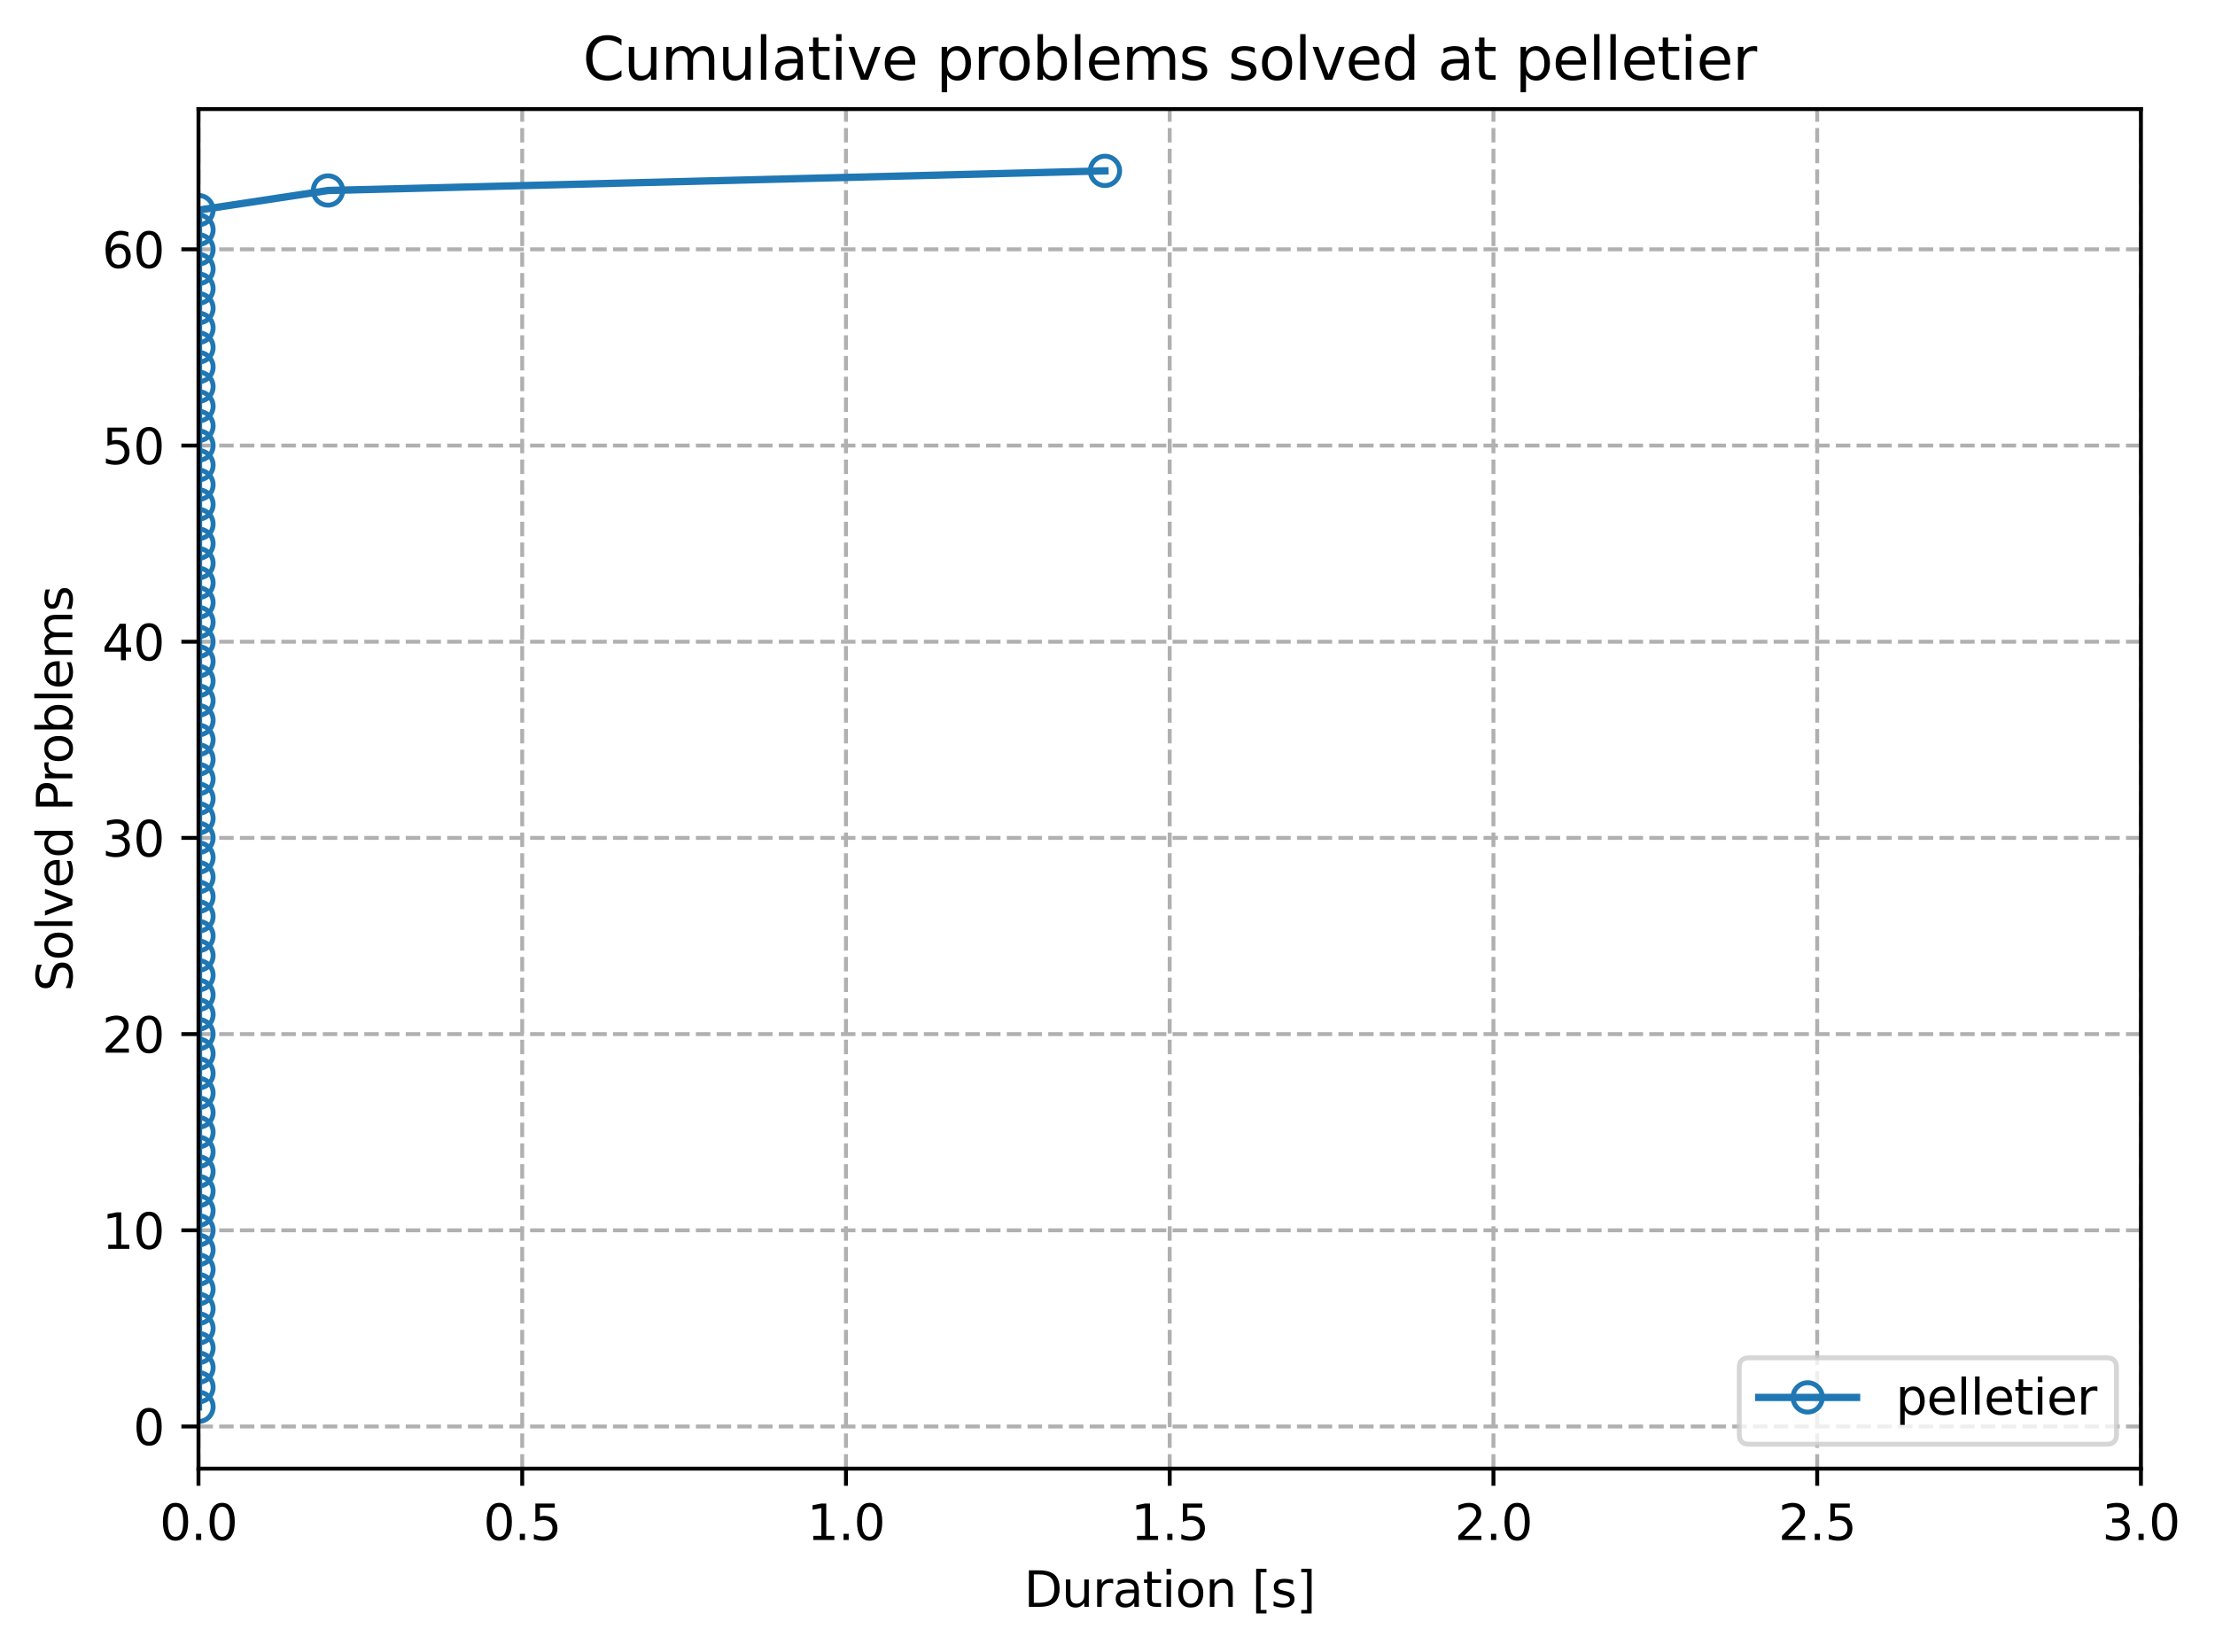<?xml version="1.0" encoding="utf-8" standalone="no"?>
<!DOCTYPE svg PUBLIC "-//W3C//DTD SVG 1.1//EN"
  "http://www.w3.org/Graphics/SVG/1.1/DTD/svg11.dtd">
<svg xmlns:xlink="http://www.w3.org/1999/xlink" width="453.13pt" height="338.074pt" viewBox="0 0 453.13 338.074" xmlns="http://www.w3.org/2000/svg" version="1.1">
 <defs>
  <style type="text/css">*{stroke-linejoin: round; stroke-linecap: butt}</style>
 </defs>
 <g id="figure_1">
  <g id="patch_1">
   <path d="M 0 338.074 
L 453.13 338.074 
L 453.13 0 
L 0 0 
z
" style="fill: #ffffff"/>
  </g>
  <g id="axes_1">
   <g id="patch_2">
    <path d="M 40.603 300.518 
L 437.978 300.518 
L 437.978 22.318 
L 40.603 22.318 
z
" style="fill: #ffffff"/>
   </g>
   <g id="matplotlib.axis_1">
    <g id="xtick_1">
     <g id="line2d_1">
      <path d="M 40.603 300.518 
L 40.603 22.318 
" clip-path="url(#p8766b2440f)" style="fill: none; stroke-dasharray: 2.96,1.28; stroke-dashoffset: 0; stroke: #b0b0b0; stroke-width: 0.8"/>
     </g>
     <g id="line2d_2">
      <defs>
       <path id="m5c3191f562" d="M 0 0 
L 0 3.5 
" style="stroke: #000000; stroke-width: 0.8"/>
      </defs>
      <g>
       <use xlink:href="#m5c3191f562" x="40.603" y="300.518" style="stroke: #000000; stroke-width: 0.8"/>
      </g>
     </g>
     <g id="text_1">
      <!-- 0.0 -->
      <g transform="translate(32.652 315.117) scale(0.1 -0.1)">
       <defs>
        <path id="DejaVuSans-30" d="M 2034 4250 
Q 1547 4250 1301 3770 
Q 1056 3291 1056 2328 
Q 1056 1369 1301 889 
Q 1547 409 2034 409 
Q 2525 409 2770 889 
Q 3016 1369 3016 2328 
Q 3016 3291 2770 3770 
Q 2525 4250 2034 4250 
z
M 2034 4750 
Q 2819 4750 3233 4129 
Q 3647 3509 3647 2328 
Q 3647 1150 3233 529 
Q 2819 -91 2034 -91 
Q 1250 -91 836 529 
Q 422 1150 422 2328 
Q 422 3509 836 4129 
Q 1250 4750 2034 4750 
z
" transform="scale(0.016)"/>
        <path id="DejaVuSans-2e" d="M 684 794 
L 1344 794 
L 1344 0 
L 684 0 
L 684 794 
z
" transform="scale(0.016)"/>
       </defs>
       <use xlink:href="#DejaVuSans-30"/>
       <use xlink:href="#DejaVuSans-2e" transform="translate(63.623 0)"/>
       <use xlink:href="#DejaVuSans-30" transform="translate(95.41 0)"/>
      </g>
     </g>
    </g>
    <g id="xtick_2">
     <g id="line2d_3">
      <path d="M 106.832 300.518 
L 106.832 22.318 
" clip-path="url(#p8766b2440f)" style="fill: none; stroke-dasharray: 2.96,1.28; stroke-dashoffset: 0; stroke: #b0b0b0; stroke-width: 0.8"/>
     </g>
     <g id="line2d_4">
      <g>
       <use xlink:href="#m5c3191f562" x="106.832" y="300.518" style="stroke: #000000; stroke-width: 0.8"/>
      </g>
     </g>
     <g id="text_2">
      <!-- 0.5 -->
      <g transform="translate(98.881 315.117) scale(0.1 -0.1)">
       <defs>
        <path id="DejaVuSans-35" d="M 691 4666 
L 3169 4666 
L 3169 4134 
L 1269 4134 
L 1269 2991 
Q 1406 3038 1543 3061 
Q 1681 3084 1819 3084 
Q 2600 3084 3056 2656 
Q 3513 2228 3513 1497 
Q 3513 744 3044 326 
Q 2575 -91 1722 -91 
Q 1428 -91 1123 -41 
Q 819 9 494 109 
L 494 744 
Q 775 591 1075 516 
Q 1375 441 1709 441 
Q 2250 441 2565 725 
Q 2881 1009 2881 1497 
Q 2881 1984 2565 2268 
Q 2250 2553 1709 2553 
Q 1456 2553 1204 2497 
Q 953 2441 691 2322 
L 691 4666 
z
" transform="scale(0.016)"/>
       </defs>
       <use xlink:href="#DejaVuSans-30"/>
       <use xlink:href="#DejaVuSans-2e" transform="translate(63.623 0)"/>
       <use xlink:href="#DejaVuSans-35" transform="translate(95.41 0)"/>
      </g>
     </g>
    </g>
    <g id="xtick_3">
     <g id="line2d_5">
      <path d="M 173.061 300.518 
L 173.061 22.318 
" clip-path="url(#p8766b2440f)" style="fill: none; stroke-dasharray: 2.96,1.28; stroke-dashoffset: 0; stroke: #b0b0b0; stroke-width: 0.8"/>
     </g>
     <g id="line2d_6">
      <g>
       <use xlink:href="#m5c3191f562" x="173.061" y="300.518" style="stroke: #000000; stroke-width: 0.8"/>
      </g>
     </g>
     <g id="text_3">
      <!-- 1.0 -->
      <g transform="translate(165.11 315.117) scale(0.1 -0.1)">
       <defs>
        <path id="DejaVuSans-31" d="M 794 531 
L 1825 531 
L 1825 4091 
L 703 3866 
L 703 4441 
L 1819 4666 
L 2450 4666 
L 2450 531 
L 3481 531 
L 3481 0 
L 794 0 
L 794 531 
z
" transform="scale(0.016)"/>
       </defs>
       <use xlink:href="#DejaVuSans-31"/>
       <use xlink:href="#DejaVuSans-2e" transform="translate(63.623 0)"/>
       <use xlink:href="#DejaVuSans-30" transform="translate(95.41 0)"/>
      </g>
     </g>
    </g>
    <g id="xtick_4">
     <g id="line2d_7">
      <path d="M 239.291 300.518 
L 239.291 22.318 
" clip-path="url(#p8766b2440f)" style="fill: none; stroke-dasharray: 2.96,1.28; stroke-dashoffset: 0; stroke: #b0b0b0; stroke-width: 0.8"/>
     </g>
     <g id="line2d_8">
      <g>
       <use xlink:href="#m5c3191f562" x="239.291" y="300.518" style="stroke: #000000; stroke-width: 0.8"/>
      </g>
     </g>
     <g id="text_4">
      <!-- 1.5 -->
      <g transform="translate(231.339 315.117) scale(0.1 -0.1)">
       <use xlink:href="#DejaVuSans-31"/>
       <use xlink:href="#DejaVuSans-2e" transform="translate(63.623 0)"/>
       <use xlink:href="#DejaVuSans-35" transform="translate(95.41 0)"/>
      </g>
     </g>
    </g>
    <g id="xtick_5">
     <g id="line2d_9">
      <path d="M 305.52 300.518 
L 305.52 22.318 
" clip-path="url(#p8766b2440f)" style="fill: none; stroke-dasharray: 2.96,1.28; stroke-dashoffset: 0; stroke: #b0b0b0; stroke-width: 0.8"/>
     </g>
     <g id="line2d_10">
      <g>
       <use xlink:href="#m5c3191f562" x="305.52" y="300.518" style="stroke: #000000; stroke-width: 0.8"/>
      </g>
     </g>
     <g id="text_5">
      <!-- 2.0 -->
      <g transform="translate(297.568 315.117) scale(0.1 -0.1)">
       <defs>
        <path id="DejaVuSans-32" d="M 1228 531 
L 3431 531 
L 3431 0 
L 469 0 
L 469 531 
Q 828 903 1448 1529 
Q 2069 2156 2228 2338 
Q 2531 2678 2651 2914 
Q 2772 3150 2772 3378 
Q 2772 3750 2511 3984 
Q 2250 4219 1831 4219 
Q 1534 4219 1204 4116 
Q 875 4013 500 3803 
L 500 4441 
Q 881 4594 1212 4672 
Q 1544 4750 1819 4750 
Q 2544 4750 2975 4387 
Q 3406 4025 3406 3419 
Q 3406 3131 3298 2873 
Q 3191 2616 2906 2266 
Q 2828 2175 2409 1742 
Q 1991 1309 1228 531 
z
" transform="scale(0.016)"/>
       </defs>
       <use xlink:href="#DejaVuSans-32"/>
       <use xlink:href="#DejaVuSans-2e" transform="translate(63.623 0)"/>
       <use xlink:href="#DejaVuSans-30" transform="translate(95.41 0)"/>
      </g>
     </g>
    </g>
    <g id="xtick_6">
     <g id="line2d_11">
      <path d="M 371.749 300.518 
L 371.749 22.318 
" clip-path="url(#p8766b2440f)" style="fill: none; stroke-dasharray: 2.96,1.28; stroke-dashoffset: 0; stroke: #b0b0b0; stroke-width: 0.8"/>
     </g>
     <g id="line2d_12">
      <g>
       <use xlink:href="#m5c3191f562" x="371.749" y="300.518" style="stroke: #000000; stroke-width: 0.8"/>
      </g>
     </g>
     <g id="text_6">
      <!-- 2.5 -->
      <g transform="translate(363.797 315.117) scale(0.1 -0.1)">
       <use xlink:href="#DejaVuSans-32"/>
       <use xlink:href="#DejaVuSans-2e" transform="translate(63.623 0)"/>
       <use xlink:href="#DejaVuSans-35" transform="translate(95.41 0)"/>
      </g>
     </g>
    </g>
    <g id="xtick_7">
     <g id="line2d_13">
      <path d="M 437.978 300.518 
L 437.978 22.318 
" clip-path="url(#p8766b2440f)" style="fill: none; stroke-dasharray: 2.96,1.28; stroke-dashoffset: 0; stroke: #b0b0b0; stroke-width: 0.8"/>
     </g>
     <g id="line2d_14">
      <g>
       <use xlink:href="#m5c3191f562" x="437.978" y="300.518" style="stroke: #000000; stroke-width: 0.8"/>
      </g>
     </g>
     <g id="text_7">
      <!-- 3.0 -->
      <g transform="translate(430.027 315.117) scale(0.1 -0.1)">
       <defs>
        <path id="DejaVuSans-33" d="M 2597 2516 
Q 3050 2419 3304 2112 
Q 3559 1806 3559 1356 
Q 3559 666 3084 287 
Q 2609 -91 1734 -91 
Q 1441 -91 1130 -33 
Q 819 25 488 141 
L 488 750 
Q 750 597 1062 519 
Q 1375 441 1716 441 
Q 2309 441 2620 675 
Q 2931 909 2931 1356 
Q 2931 1769 2642 2001 
Q 2353 2234 1838 2234 
L 1294 2234 
L 1294 2753 
L 1863 2753 
Q 2328 2753 2575 2939 
Q 2822 3125 2822 3475 
Q 2822 3834 2567 4026 
Q 2313 4219 1838 4219 
Q 1578 4219 1281 4162 
Q 984 4106 628 3988 
L 628 4550 
Q 988 4650 1302 4700 
Q 1616 4750 1894 4750 
Q 2613 4750 3031 4423 
Q 3450 4097 3450 3541 
Q 3450 3153 3228 2886 
Q 3006 2619 2597 2516 
z
" transform="scale(0.016)"/>
       </defs>
       <use xlink:href="#DejaVuSans-33"/>
       <use xlink:href="#DejaVuSans-2e" transform="translate(63.623 0)"/>
       <use xlink:href="#DejaVuSans-30" transform="translate(95.41 0)"/>
      </g>
     </g>
    </g>
    <g id="text_8">
     <!-- Duration [s] -->
     <g transform="translate(209.48 328.795) scale(0.1 -0.1)">
      <defs>
       <path id="DejaVuSans-44" d="M 1259 4147 
L 1259 519 
L 2022 519 
Q 2988 519 3436 956 
Q 3884 1394 3884 2338 
Q 3884 3275 3436 3711 
Q 2988 4147 2022 4147 
L 1259 4147 
z
M 628 4666 
L 1925 4666 
Q 3281 4666 3915 4102 
Q 4550 3538 4550 2338 
Q 4550 1131 3912 565 
Q 3275 0 1925 0 
L 628 0 
L 628 4666 
z
" transform="scale(0.016)"/>
       <path id="DejaVuSans-75" d="M 544 1381 
L 544 3500 
L 1119 3500 
L 1119 1403 
Q 1119 906 1312 657 
Q 1506 409 1894 409 
Q 2359 409 2629 706 
Q 2900 1003 2900 1516 
L 2900 3500 
L 3475 3500 
L 3475 0 
L 2900 0 
L 2900 538 
Q 2691 219 2414 64 
Q 2138 -91 1772 -91 
Q 1169 -91 856 284 
Q 544 659 544 1381 
z
M 1991 3584 
L 1991 3584 
z
" transform="scale(0.016)"/>
       <path id="DejaVuSans-72" d="M 2631 2963 
Q 2534 3019 2420 3045 
Q 2306 3072 2169 3072 
Q 1681 3072 1420 2755 
Q 1159 2438 1159 1844 
L 1159 0 
L 581 0 
L 581 3500 
L 1159 3500 
L 1159 2956 
Q 1341 3275 1631 3429 
Q 1922 3584 2338 3584 
Q 2397 3584 2469 3576 
Q 2541 3569 2628 3553 
L 2631 2963 
z
" transform="scale(0.016)"/>
       <path id="DejaVuSans-61" d="M 2194 1759 
Q 1497 1759 1228 1600 
Q 959 1441 959 1056 
Q 959 750 1161 570 
Q 1363 391 1709 391 
Q 2188 391 2477 730 
Q 2766 1069 2766 1631 
L 2766 1759 
L 2194 1759 
z
M 3341 1997 
L 3341 0 
L 2766 0 
L 2766 531 
Q 2569 213 2275 61 
Q 1981 -91 1556 -91 
Q 1019 -91 701 211 
Q 384 513 384 1019 
Q 384 1609 779 1909 
Q 1175 2209 1959 2209 
L 2766 2209 
L 2766 2266 
Q 2766 2663 2505 2880 
Q 2244 3097 1772 3097 
Q 1472 3097 1187 3025 
Q 903 2953 641 2809 
L 641 3341 
Q 956 3463 1253 3523 
Q 1550 3584 1831 3584 
Q 2591 3584 2966 3190 
Q 3341 2797 3341 1997 
z
" transform="scale(0.016)"/>
       <path id="DejaVuSans-74" d="M 1172 4494 
L 1172 3500 
L 2356 3500 
L 2356 3053 
L 1172 3053 
L 1172 1153 
Q 1172 725 1289 603 
Q 1406 481 1766 481 
L 2356 481 
L 2356 0 
L 1766 0 
Q 1100 0 847 248 
Q 594 497 594 1153 
L 594 3053 
L 172 3053 
L 172 3500 
L 594 3500 
L 594 4494 
L 1172 4494 
z
" transform="scale(0.016)"/>
       <path id="DejaVuSans-69" d="M 603 3500 
L 1178 3500 
L 1178 0 
L 603 0 
L 603 3500 
z
M 603 4863 
L 1178 4863 
L 1178 4134 
L 603 4134 
L 603 4863 
z
" transform="scale(0.016)"/>
       <path id="DejaVuSans-6f" d="M 1959 3097 
Q 1497 3097 1228 2736 
Q 959 2375 959 1747 
Q 959 1119 1226 758 
Q 1494 397 1959 397 
Q 2419 397 2687 759 
Q 2956 1122 2956 1747 
Q 2956 2369 2687 2733 
Q 2419 3097 1959 3097 
z
M 1959 3584 
Q 2709 3584 3137 3096 
Q 3566 2609 3566 1747 
Q 3566 888 3137 398 
Q 2709 -91 1959 -91 
Q 1206 -91 779 398 
Q 353 888 353 1747 
Q 353 2609 779 3096 
Q 1206 3584 1959 3584 
z
" transform="scale(0.016)"/>
       <path id="DejaVuSans-6e" d="M 3513 2113 
L 3513 0 
L 2938 0 
L 2938 2094 
Q 2938 2591 2744 2837 
Q 2550 3084 2163 3084 
Q 1697 3084 1428 2787 
Q 1159 2491 1159 1978 
L 1159 0 
L 581 0 
L 581 3500 
L 1159 3500 
L 1159 2956 
Q 1366 3272 1645 3428 
Q 1925 3584 2291 3584 
Q 2894 3584 3203 3211 
Q 3513 2838 3513 2113 
z
" transform="scale(0.016)"/>
       <path id="DejaVuSans-20" transform="scale(0.016)"/>
       <path id="DejaVuSans-5b" d="M 550 4863 
L 1875 4863 
L 1875 4416 
L 1125 4416 
L 1125 -397 
L 1875 -397 
L 1875 -844 
L 550 -844 
L 550 4863 
z
" transform="scale(0.016)"/>
       <path id="DejaVuSans-73" d="M 2834 3397 
L 2834 2853 
Q 2591 2978 2328 3040 
Q 2066 3103 1784 3103 
Q 1356 3103 1142 2972 
Q 928 2841 928 2578 
Q 928 2378 1081 2264 
Q 1234 2150 1697 2047 
L 1894 2003 
Q 2506 1872 2764 1633 
Q 3022 1394 3022 966 
Q 3022 478 2636 193 
Q 2250 -91 1575 -91 
Q 1294 -91 989 -36 
Q 684 19 347 128 
L 347 722 
Q 666 556 975 473 
Q 1284 391 1588 391 
Q 1994 391 2212 530 
Q 2431 669 2431 922 
Q 2431 1156 2273 1281 
Q 2116 1406 1581 1522 
L 1381 1569 
Q 847 1681 609 1914 
Q 372 2147 372 2553 
Q 372 3047 722 3315 
Q 1072 3584 1716 3584 
Q 2034 3584 2315 3537 
Q 2597 3491 2834 3397 
z
" transform="scale(0.016)"/>
       <path id="DejaVuSans-5d" d="M 1947 4863 
L 1947 -844 
L 622 -844 
L 622 -397 
L 1369 -397 
L 1369 4416 
L 622 4416 
L 622 4863 
L 1947 4863 
z
" transform="scale(0.016)"/>
      </defs>
      <use xlink:href="#DejaVuSans-44"/>
      <use xlink:href="#DejaVuSans-75" transform="translate(77.002 0)"/>
      <use xlink:href="#DejaVuSans-72" transform="translate(140.381 0)"/>
      <use xlink:href="#DejaVuSans-61" transform="translate(181.494 0)"/>
      <use xlink:href="#DejaVuSans-74" transform="translate(242.773 0)"/>
      <use xlink:href="#DejaVuSans-69" transform="translate(281.982 0)"/>
      <use xlink:href="#DejaVuSans-6f" transform="translate(309.766 0)"/>
      <use xlink:href="#DejaVuSans-6e" transform="translate(370.947 0)"/>
      <use xlink:href="#DejaVuSans-20" transform="translate(434.326 0)"/>
      <use xlink:href="#DejaVuSans-5b" transform="translate(466.113 0)"/>
      <use xlink:href="#DejaVuSans-73" transform="translate(505.127 0)"/>
      <use xlink:href="#DejaVuSans-5d" transform="translate(557.227 0)"/>
     </g>
    </g>
   </g>
   <g id="matplotlib.axis_2">
    <g id="ytick_1">
     <g id="line2d_15">
      <path d="M 40.603 291.887 
L 437.978 291.887 
" clip-path="url(#p8766b2440f)" style="fill: none; stroke-dasharray: 2.96,1.28; stroke-dashoffset: 0; stroke: #b0b0b0; stroke-width: 0.8"/>
     </g>
     <g id="line2d_16">
      <defs>
       <path id="m91bb397a88" d="M 0 0 
L -3.5 0 
" style="stroke: #000000; stroke-width: 0.8"/>
      </defs>
      <g>
       <use xlink:href="#m91bb397a88" x="40.603" y="291.887" style="stroke: #000000; stroke-width: 0.8"/>
      </g>
     </g>
     <g id="text_9">
      <!-- 0 -->
      <g transform="translate(27.241 295.686) scale(0.1 -0.1)">
       <use xlink:href="#DejaVuSans-30"/>
      </g>
     </g>
    </g>
    <g id="ytick_2">
     <g id="line2d_17">
      <path d="M 40.603 251.743 
L 437.978 251.743 
" clip-path="url(#p8766b2440f)" style="fill: none; stroke-dasharray: 2.96,1.28; stroke-dashoffset: 0; stroke: #b0b0b0; stroke-width: 0.8"/>
     </g>
     <g id="line2d_18">
      <g>
       <use xlink:href="#m91bb397a88" x="40.603" y="251.743" style="stroke: #000000; stroke-width: 0.8"/>
      </g>
     </g>
     <g id="text_10">
      <!-- 10 -->
      <g transform="translate(20.878 255.542) scale(0.1 -0.1)">
       <use xlink:href="#DejaVuSans-31"/>
       <use xlink:href="#DejaVuSans-30" transform="translate(63.623 0)"/>
      </g>
     </g>
    </g>
    <g id="ytick_3">
     <g id="line2d_19">
      <path d="M 40.603 211.599 
L 437.978 211.599 
" clip-path="url(#p8766b2440f)" style="fill: none; stroke-dasharray: 2.96,1.28; stroke-dashoffset: 0; stroke: #b0b0b0; stroke-width: 0.8"/>
     </g>
     <g id="line2d_20">
      <g>
       <use xlink:href="#m91bb397a88" x="40.603" y="211.599" style="stroke: #000000; stroke-width: 0.8"/>
      </g>
     </g>
     <g id="text_11">
      <!-- 20 -->
      <g transform="translate(20.878 215.398) scale(0.1 -0.1)">
       <use xlink:href="#DejaVuSans-32"/>
       <use xlink:href="#DejaVuSans-30" transform="translate(63.623 0)"/>
      </g>
     </g>
    </g>
    <g id="ytick_4">
     <g id="line2d_21">
      <path d="M 40.603 171.454 
L 437.978 171.454 
" clip-path="url(#p8766b2440f)" style="fill: none; stroke-dasharray: 2.96,1.28; stroke-dashoffset: 0; stroke: #b0b0b0; stroke-width: 0.8"/>
     </g>
     <g id="line2d_22">
      <g>
       <use xlink:href="#m91bb397a88" x="40.603" y="171.454" style="stroke: #000000; stroke-width: 0.8"/>
      </g>
     </g>
     <g id="text_12">
      <!-- 30 -->
      <g transform="translate(20.878 175.253) scale(0.1 -0.1)">
       <use xlink:href="#DejaVuSans-33"/>
       <use xlink:href="#DejaVuSans-30" transform="translate(63.623 0)"/>
      </g>
     </g>
    </g>
    <g id="ytick_5">
     <g id="line2d_23">
      <path d="M 40.603 131.31 
L 437.978 131.31 
" clip-path="url(#p8766b2440f)" style="fill: none; stroke-dasharray: 2.96,1.28; stroke-dashoffset: 0; stroke: #b0b0b0; stroke-width: 0.8"/>
     </g>
     <g id="line2d_24">
      <g>
       <use xlink:href="#m91bb397a88" x="40.603" y="131.31" style="stroke: #000000; stroke-width: 0.8"/>
      </g>
     </g>
     <g id="text_13">
      <!-- 40 -->
      <g transform="translate(20.878 135.109) scale(0.1 -0.1)">
       <defs>
        <path id="DejaVuSans-34" d="M 2419 4116 
L 825 1625 
L 2419 1625 
L 2419 4116 
z
M 2253 4666 
L 3047 4666 
L 3047 1625 
L 3713 1625 
L 3713 1100 
L 3047 1100 
L 3047 0 
L 2419 0 
L 2419 1100 
L 313 1100 
L 313 1709 
L 2253 4666 
z
" transform="scale(0.016)"/>
       </defs>
       <use xlink:href="#DejaVuSans-34"/>
       <use xlink:href="#DejaVuSans-30" transform="translate(63.623 0)"/>
      </g>
     </g>
    </g>
    <g id="ytick_6">
     <g id="line2d_25">
      <path d="M 40.603 91.166 
L 437.978 91.166 
" clip-path="url(#p8766b2440f)" style="fill: none; stroke-dasharray: 2.96,1.28; stroke-dashoffset: 0; stroke: #b0b0b0; stroke-width: 0.8"/>
     </g>
     <g id="line2d_26">
      <g>
       <use xlink:href="#m91bb397a88" x="40.603" y="91.166" style="stroke: #000000; stroke-width: 0.8"/>
      </g>
     </g>
     <g id="text_14">
      <!-- 50 -->
      <g transform="translate(20.878 94.965) scale(0.1 -0.1)">
       <use xlink:href="#DejaVuSans-35"/>
       <use xlink:href="#DejaVuSans-30" transform="translate(63.623 0)"/>
      </g>
     </g>
    </g>
    <g id="ytick_7">
     <g id="line2d_27">
      <path d="M 40.603 51.021 
L 437.978 51.021 
" clip-path="url(#p8766b2440f)" style="fill: none; stroke-dasharray: 2.96,1.28; stroke-dashoffset: 0; stroke: #b0b0b0; stroke-width: 0.8"/>
     </g>
     <g id="line2d_28">
      <g>
       <use xlink:href="#m91bb397a88" x="40.603" y="51.021" style="stroke: #000000; stroke-width: 0.8"/>
      </g>
     </g>
     <g id="text_15">
      <!-- 60 -->
      <g transform="translate(20.878 54.821) scale(0.1 -0.1)">
       <defs>
        <path id="DejaVuSans-36" d="M 2113 2584 
Q 1688 2584 1439 2293 
Q 1191 2003 1191 1497 
Q 1191 994 1439 701 
Q 1688 409 2113 409 
Q 2538 409 2786 701 
Q 3034 994 3034 1497 
Q 3034 2003 2786 2293 
Q 2538 2584 2113 2584 
z
M 3366 4563 
L 3366 3988 
Q 3128 4100 2886 4159 
Q 2644 4219 2406 4219 
Q 1781 4219 1451 3797 
Q 1122 3375 1075 2522 
Q 1259 2794 1537 2939 
Q 1816 3084 2150 3084 
Q 2853 3084 3261 2657 
Q 3669 2231 3669 1497 
Q 3669 778 3244 343 
Q 2819 -91 2113 -91 
Q 1303 -91 875 529 
Q 447 1150 447 2328 
Q 447 3434 972 4092 
Q 1497 4750 2381 4750 
Q 2619 4750 2861 4703 
Q 3103 4656 3366 4563 
z
" transform="scale(0.016)"/>
       </defs>
       <use xlink:href="#DejaVuSans-36"/>
       <use xlink:href="#DejaVuSans-30" transform="translate(63.623 0)"/>
      </g>
     </g>
    </g>
    <g id="text_16">
     <!-- Solved Problems -->
     <g transform="translate(14.798 202.885) rotate(-90) scale(0.1 -0.1)">
      <defs>
       <path id="DejaVuSans-53" d="M 3425 4513 
L 3425 3897 
Q 3066 4069 2747 4153 
Q 2428 4238 2131 4238 
Q 1616 4238 1336 4038 
Q 1056 3838 1056 3469 
Q 1056 3159 1242 3001 
Q 1428 2844 1947 2747 
L 2328 2669 
Q 3034 2534 3370 2195 
Q 3706 1856 3706 1288 
Q 3706 609 3251 259 
Q 2797 -91 1919 -91 
Q 1588 -91 1214 -16 
Q 841 59 441 206 
L 441 856 
Q 825 641 1194 531 
Q 1563 422 1919 422 
Q 2459 422 2753 634 
Q 3047 847 3047 1241 
Q 3047 1584 2836 1778 
Q 2625 1972 2144 2069 
L 1759 2144 
Q 1053 2284 737 2584 
Q 422 2884 422 3419 
Q 422 4038 858 4394 
Q 1294 4750 2059 4750 
Q 2388 4750 2728 4690 
Q 3069 4631 3425 4513 
z
" transform="scale(0.016)"/>
       <path id="DejaVuSans-6c" d="M 603 4863 
L 1178 4863 
L 1178 0 
L 603 0 
L 603 4863 
z
" transform="scale(0.016)"/>
       <path id="DejaVuSans-76" d="M 191 3500 
L 800 3500 
L 1894 563 
L 2988 3500 
L 3597 3500 
L 2284 0 
L 1503 0 
L 191 3500 
z
" transform="scale(0.016)"/>
       <path id="DejaVuSans-65" d="M 3597 1894 
L 3597 1613 
L 953 1613 
Q 991 1019 1311 708 
Q 1631 397 2203 397 
Q 2534 397 2845 478 
Q 3156 559 3463 722 
L 3463 178 
Q 3153 47 2828 -22 
Q 2503 -91 2169 -91 
Q 1331 -91 842 396 
Q 353 884 353 1716 
Q 353 2575 817 3079 
Q 1281 3584 2069 3584 
Q 2775 3584 3186 3129 
Q 3597 2675 3597 1894 
z
M 3022 2063 
Q 3016 2534 2758 2815 
Q 2500 3097 2075 3097 
Q 1594 3097 1305 2825 
Q 1016 2553 972 2059 
L 3022 2063 
z
" transform="scale(0.016)"/>
       <path id="DejaVuSans-64" d="M 2906 2969 
L 2906 4863 
L 3481 4863 
L 3481 0 
L 2906 0 
L 2906 525 
Q 2725 213 2448 61 
Q 2172 -91 1784 -91 
Q 1150 -91 751 415 
Q 353 922 353 1747 
Q 353 2572 751 3078 
Q 1150 3584 1784 3584 
Q 2172 3584 2448 3432 
Q 2725 3281 2906 2969 
z
M 947 1747 
Q 947 1113 1208 752 
Q 1469 391 1925 391 
Q 2381 391 2643 752 
Q 2906 1113 2906 1747 
Q 2906 2381 2643 2742 
Q 2381 3103 1925 3103 
Q 1469 3103 1208 2742 
Q 947 2381 947 1747 
z
" transform="scale(0.016)"/>
       <path id="DejaVuSans-50" d="M 1259 4147 
L 1259 2394 
L 2053 2394 
Q 2494 2394 2734 2622 
Q 2975 2850 2975 3272 
Q 2975 3691 2734 3919 
Q 2494 4147 2053 4147 
L 1259 4147 
z
M 628 4666 
L 2053 4666 
Q 2838 4666 3239 4311 
Q 3641 3956 3641 3272 
Q 3641 2581 3239 2228 
Q 2838 1875 2053 1875 
L 1259 1875 
L 1259 0 
L 628 0 
L 628 4666 
z
" transform="scale(0.016)"/>
       <path id="DejaVuSans-62" d="M 3116 1747 
Q 3116 2381 2855 2742 
Q 2594 3103 2138 3103 
Q 1681 3103 1420 2742 
Q 1159 2381 1159 1747 
Q 1159 1113 1420 752 
Q 1681 391 2138 391 
Q 2594 391 2855 752 
Q 3116 1113 3116 1747 
z
M 1159 2969 
Q 1341 3281 1617 3432 
Q 1894 3584 2278 3584 
Q 2916 3584 3314 3078 
Q 3713 2572 3713 1747 
Q 3713 922 3314 415 
Q 2916 -91 2278 -91 
Q 1894 -91 1617 61 
Q 1341 213 1159 525 
L 1159 0 
L 581 0 
L 581 4863 
L 1159 4863 
L 1159 2969 
z
" transform="scale(0.016)"/>
       <path id="DejaVuSans-6d" d="M 3328 2828 
Q 3544 3216 3844 3400 
Q 4144 3584 4550 3584 
Q 5097 3584 5394 3201 
Q 5691 2819 5691 2113 
L 5691 0 
L 5113 0 
L 5113 2094 
Q 5113 2597 4934 2840 
Q 4756 3084 4391 3084 
Q 3944 3084 3684 2787 
Q 3425 2491 3425 1978 
L 3425 0 
L 2847 0 
L 2847 2094 
Q 2847 2600 2669 2842 
Q 2491 3084 2119 3084 
Q 1678 3084 1418 2786 
Q 1159 2488 1159 1978 
L 1159 0 
L 581 0 
L 581 3500 
L 1159 3500 
L 1159 2956 
Q 1356 3278 1631 3431 
Q 1906 3584 2284 3584 
Q 2666 3584 2933 3390 
Q 3200 3197 3328 2828 
z
" transform="scale(0.016)"/>
      </defs>
      <use xlink:href="#DejaVuSans-53"/>
      <use xlink:href="#DejaVuSans-6f" transform="translate(63.477 0)"/>
      <use xlink:href="#DejaVuSans-6c" transform="translate(124.658 0)"/>
      <use xlink:href="#DejaVuSans-76" transform="translate(152.441 0)"/>
      <use xlink:href="#DejaVuSans-65" transform="translate(211.621 0)"/>
      <use xlink:href="#DejaVuSans-64" transform="translate(273.145 0)"/>
      <use xlink:href="#DejaVuSans-20" transform="translate(336.621 0)"/>
      <use xlink:href="#DejaVuSans-50" transform="translate(368.408 0)"/>
      <use xlink:href="#DejaVuSans-72" transform="translate(426.961 0)"/>
      <use xlink:href="#DejaVuSans-6f" transform="translate(465.824 0)"/>
      <use xlink:href="#DejaVuSans-62" transform="translate(527.006 0)"/>
      <use xlink:href="#DejaVuSans-6c" transform="translate(590.482 0)"/>
      <use xlink:href="#DejaVuSans-65" transform="translate(618.266 0)"/>
      <use xlink:href="#DejaVuSans-6d" transform="translate(679.789 0)"/>
      <use xlink:href="#DejaVuSans-73" transform="translate(777.201 0)"/>
     </g>
    </g>
   </g>
   <g id="line2d_29">
    <path d="M 40.603 287.873 
L 40.603 283.858 
L 40.603 279.844 
L 40.603 275.829 
L 40.603 271.815 
L 40.603 267.801 
L 40.603 263.786 
L 40.603 259.772 
L 40.603 255.757 
L 40.603 251.743 
L 40.603 247.728 
L 40.603 243.714 
L 40.603 239.7 
L 40.603 235.685 
L 40.603 231.671 
L 40.603 227.656 
L 40.603 223.642 
L 40.603 219.627 
L 40.603 215.613 
L 40.603 211.599 
L 40.603 207.584 
L 40.603 203.57 
L 40.603 199.555 
L 40.603 195.541 
L 40.603 191.526 
L 40.603 187.512 
L 40.603 183.497 
L 40.603 179.483 
L 40.603 175.469 
L 40.603 171.454 
L 40.603 167.44 
L 40.603 163.425 
L 40.603 159.411 
L 40.603 155.396 
L 40.603 151.382 
L 40.603 147.368 
L 40.603 143.353 
L 40.603 139.339 
L 40.603 135.324 
L 40.603 131.31 
L 40.603 127.295 
L 40.603 123.281 
L 40.603 119.267 
L 40.603 115.252 
L 40.603 111.238 
L 40.603 107.223 
L 40.603 103.209 
L 40.603 99.194 
L 40.603 95.18 
L 40.603 91.166 
L 40.603 87.151 
L 40.603 83.137 
L 40.603 79.122 
L 40.603 75.108 
L 40.603 71.093 
L 40.603 67.079 
L 40.603 63.065 
L 40.603 59.05 
L 40.603 55.036 
L 40.603 51.021 
L 40.603 47.007 
L 40.603 42.992 
L 67.095 38.978 
L 226.045 34.964 
" clip-path="url(#p8766b2440f)" style="fill: none; stroke: #1f77b4; stroke-width: 1.5; stroke-linecap: square"/>
    <defs>
     <path id="m490a651c9b" d="M 0 3 
C 0.796 3 1.559 2.684 2.121 2.121 
C 2.684 1.559 3 0.796 3 0 
C 3 -0.796 2.684 -1.559 2.121 -2.121 
C 1.559 -2.684 0.796 -3 0 -3 
C -0.796 -3 -1.559 -2.684 -2.121 -2.121 
C -2.684 -1.559 -3 -0.796 -3 0 
C -3 0.796 -2.684 1.559 -2.121 2.121 
C -1.559 2.684 -0.796 3 0 3 
z
" style="stroke: #1f77b4"/>
    </defs>
    <g clip-path="url(#p8766b2440f)">
     <use xlink:href="#m490a651c9b" x="40.603" y="287.873" style="fill-opacity: 0; stroke: #1f77b4"/>
     <use xlink:href="#m490a651c9b" x="40.603" y="283.858" style="fill-opacity: 0; stroke: #1f77b4"/>
     <use xlink:href="#m490a651c9b" x="40.603" y="279.844" style="fill-opacity: 0; stroke: #1f77b4"/>
     <use xlink:href="#m490a651c9b" x="40.603" y="275.829" style="fill-opacity: 0; stroke: #1f77b4"/>
     <use xlink:href="#m490a651c9b" x="40.603" y="271.815" style="fill-opacity: 0; stroke: #1f77b4"/>
     <use xlink:href="#m490a651c9b" x="40.603" y="267.801" style="fill-opacity: 0; stroke: #1f77b4"/>
     <use xlink:href="#m490a651c9b" x="40.603" y="263.786" style="fill-opacity: 0; stroke: #1f77b4"/>
     <use xlink:href="#m490a651c9b" x="40.603" y="259.772" style="fill-opacity: 0; stroke: #1f77b4"/>
     <use xlink:href="#m490a651c9b" x="40.603" y="255.757" style="fill-opacity: 0; stroke: #1f77b4"/>
     <use xlink:href="#m490a651c9b" x="40.603" y="251.743" style="fill-opacity: 0; stroke: #1f77b4"/>
     <use xlink:href="#m490a651c9b" x="40.603" y="247.728" style="fill-opacity: 0; stroke: #1f77b4"/>
     <use xlink:href="#m490a651c9b" x="40.603" y="243.714" style="fill-opacity: 0; stroke: #1f77b4"/>
     <use xlink:href="#m490a651c9b" x="40.603" y="239.7" style="fill-opacity: 0; stroke: #1f77b4"/>
     <use xlink:href="#m490a651c9b" x="40.603" y="235.685" style="fill-opacity: 0; stroke: #1f77b4"/>
     <use xlink:href="#m490a651c9b" x="40.603" y="231.671" style="fill-opacity: 0; stroke: #1f77b4"/>
     <use xlink:href="#m490a651c9b" x="40.603" y="227.656" style="fill-opacity: 0; stroke: #1f77b4"/>
     <use xlink:href="#m490a651c9b" x="40.603" y="223.642" style="fill-opacity: 0; stroke: #1f77b4"/>
     <use xlink:href="#m490a651c9b" x="40.603" y="219.627" style="fill-opacity: 0; stroke: #1f77b4"/>
     <use xlink:href="#m490a651c9b" x="40.603" y="215.613" style="fill-opacity: 0; stroke: #1f77b4"/>
     <use xlink:href="#m490a651c9b" x="40.603" y="211.599" style="fill-opacity: 0; stroke: #1f77b4"/>
     <use xlink:href="#m490a651c9b" x="40.603" y="207.584" style="fill-opacity: 0; stroke: #1f77b4"/>
     <use xlink:href="#m490a651c9b" x="40.603" y="203.57" style="fill-opacity: 0; stroke: #1f77b4"/>
     <use xlink:href="#m490a651c9b" x="40.603" y="199.555" style="fill-opacity: 0; stroke: #1f77b4"/>
     <use xlink:href="#m490a651c9b" x="40.603" y="195.541" style="fill-opacity: 0; stroke: #1f77b4"/>
     <use xlink:href="#m490a651c9b" x="40.603" y="191.526" style="fill-opacity: 0; stroke: #1f77b4"/>
     <use xlink:href="#m490a651c9b" x="40.603" y="187.512" style="fill-opacity: 0; stroke: #1f77b4"/>
     <use xlink:href="#m490a651c9b" x="40.603" y="183.497" style="fill-opacity: 0; stroke: #1f77b4"/>
     <use xlink:href="#m490a651c9b" x="40.603" y="179.483" style="fill-opacity: 0; stroke: #1f77b4"/>
     <use xlink:href="#m490a651c9b" x="40.603" y="175.469" style="fill-opacity: 0; stroke: #1f77b4"/>
     <use xlink:href="#m490a651c9b" x="40.603" y="171.454" style="fill-opacity: 0; stroke: #1f77b4"/>
     <use xlink:href="#m490a651c9b" x="40.603" y="167.44" style="fill-opacity: 0; stroke: #1f77b4"/>
     <use xlink:href="#m490a651c9b" x="40.603" y="163.425" style="fill-opacity: 0; stroke: #1f77b4"/>
     <use xlink:href="#m490a651c9b" x="40.603" y="159.411" style="fill-opacity: 0; stroke: #1f77b4"/>
     <use xlink:href="#m490a651c9b" x="40.603" y="155.396" style="fill-opacity: 0; stroke: #1f77b4"/>
     <use xlink:href="#m490a651c9b" x="40.603" y="151.382" style="fill-opacity: 0; stroke: #1f77b4"/>
     <use xlink:href="#m490a651c9b" x="40.603" y="147.368" style="fill-opacity: 0; stroke: #1f77b4"/>
     <use xlink:href="#m490a651c9b" x="40.603" y="143.353" style="fill-opacity: 0; stroke: #1f77b4"/>
     <use xlink:href="#m490a651c9b" x="40.603" y="139.339" style="fill-opacity: 0; stroke: #1f77b4"/>
     <use xlink:href="#m490a651c9b" x="40.603" y="135.324" style="fill-opacity: 0; stroke: #1f77b4"/>
     <use xlink:href="#m490a651c9b" x="40.603" y="131.31" style="fill-opacity: 0; stroke: #1f77b4"/>
     <use xlink:href="#m490a651c9b" x="40.603" y="127.295" style="fill-opacity: 0; stroke: #1f77b4"/>
     <use xlink:href="#m490a651c9b" x="40.603" y="123.281" style="fill-opacity: 0; stroke: #1f77b4"/>
     <use xlink:href="#m490a651c9b" x="40.603" y="119.267" style="fill-opacity: 0; stroke: #1f77b4"/>
     <use xlink:href="#m490a651c9b" x="40.603" y="115.252" style="fill-opacity: 0; stroke: #1f77b4"/>
     <use xlink:href="#m490a651c9b" x="40.603" y="111.238" style="fill-opacity: 0; stroke: #1f77b4"/>
     <use xlink:href="#m490a651c9b" x="40.603" y="107.223" style="fill-opacity: 0; stroke: #1f77b4"/>
     <use xlink:href="#m490a651c9b" x="40.603" y="103.209" style="fill-opacity: 0; stroke: #1f77b4"/>
     <use xlink:href="#m490a651c9b" x="40.603" y="99.194" style="fill-opacity: 0; stroke: #1f77b4"/>
     <use xlink:href="#m490a651c9b" x="40.603" y="95.18" style="fill-opacity: 0; stroke: #1f77b4"/>
     <use xlink:href="#m490a651c9b" x="40.603" y="91.166" style="fill-opacity: 0; stroke: #1f77b4"/>
     <use xlink:href="#m490a651c9b" x="40.603" y="87.151" style="fill-opacity: 0; stroke: #1f77b4"/>
     <use xlink:href="#m490a651c9b" x="40.603" y="83.137" style="fill-opacity: 0; stroke: #1f77b4"/>
     <use xlink:href="#m490a651c9b" x="40.603" y="79.122" style="fill-opacity: 0; stroke: #1f77b4"/>
     <use xlink:href="#m490a651c9b" x="40.603" y="75.108" style="fill-opacity: 0; stroke: #1f77b4"/>
     <use xlink:href="#m490a651c9b" x="40.603" y="71.093" style="fill-opacity: 0; stroke: #1f77b4"/>
     <use xlink:href="#m490a651c9b" x="40.603" y="67.079" style="fill-opacity: 0; stroke: #1f77b4"/>
     <use xlink:href="#m490a651c9b" x="40.603" y="63.065" style="fill-opacity: 0; stroke: #1f77b4"/>
     <use xlink:href="#m490a651c9b" x="40.603" y="59.05" style="fill-opacity: 0; stroke: #1f77b4"/>
     <use xlink:href="#m490a651c9b" x="40.603" y="55.036" style="fill-opacity: 0; stroke: #1f77b4"/>
     <use xlink:href="#m490a651c9b" x="40.603" y="51.021" style="fill-opacity: 0; stroke: #1f77b4"/>
     <use xlink:href="#m490a651c9b" x="40.603" y="47.007" style="fill-opacity: 0; stroke: #1f77b4"/>
     <use xlink:href="#m490a651c9b" x="40.603" y="42.992" style="fill-opacity: 0; stroke: #1f77b4"/>
     <use xlink:href="#m490a651c9b" x="67.095" y="38.978" style="fill-opacity: 0; stroke: #1f77b4"/>
     <use xlink:href="#m490a651c9b" x="226.045" y="34.964" style="fill-opacity: 0; stroke: #1f77b4"/>
    </g>
   </g>
   <g id="patch_3">
    <path d="M 40.603 300.518 
L 40.603 22.318 
" style="fill: none; stroke: #000000; stroke-width: 0.8; stroke-linejoin: miter; stroke-linecap: square"/>
   </g>
   <g id="patch_4">
    <path d="M 437.978 300.518 
L 437.978 22.318 
" style="fill: none; stroke: #000000; stroke-width: 0.8; stroke-linejoin: miter; stroke-linecap: square"/>
   </g>
   <g id="patch_5">
    <path d="M 40.603 300.518 
L 437.978 300.518 
" style="fill: none; stroke: #000000; stroke-width: 0.8; stroke-linejoin: miter; stroke-linecap: square"/>
   </g>
   <g id="patch_6">
    <path d="M 40.603 22.318 
L 437.978 22.318 
" style="fill: none; stroke: #000000; stroke-width: 0.8; stroke-linejoin: miter; stroke-linecap: square"/>
   </g>
   <g id="text_17">
    <!-- Cumulative problems solved at pelletier -->
    <g transform="translate(119.219 16.318) scale(0.12 -0.12)">
     <defs>
      <path id="DejaVuSans-43" d="M 4122 4306 
L 4122 3641 
Q 3803 3938 3442 4084 
Q 3081 4231 2675 4231 
Q 1875 4231 1450 3742 
Q 1025 3253 1025 2328 
Q 1025 1406 1450 917 
Q 1875 428 2675 428 
Q 3081 428 3442 575 
Q 3803 722 4122 1019 
L 4122 359 
Q 3791 134 3420 21 
Q 3050 -91 2638 -91 
Q 1578 -91 968 557 
Q 359 1206 359 2328 
Q 359 3453 968 4101 
Q 1578 4750 2638 4750 
Q 3056 4750 3426 4639 
Q 3797 4528 4122 4306 
z
" transform="scale(0.016)"/>
      <path id="DejaVuSans-70" d="M 1159 525 
L 1159 -1331 
L 581 -1331 
L 581 3500 
L 1159 3500 
L 1159 2969 
Q 1341 3281 1617 3432 
Q 1894 3584 2278 3584 
Q 2916 3584 3314 3078 
Q 3713 2572 3713 1747 
Q 3713 922 3314 415 
Q 2916 -91 2278 -91 
Q 1894 -91 1617 61 
Q 1341 213 1159 525 
z
M 3116 1747 
Q 3116 2381 2855 2742 
Q 2594 3103 2138 3103 
Q 1681 3103 1420 2742 
Q 1159 2381 1159 1747 
Q 1159 1113 1420 752 
Q 1681 391 2138 391 
Q 2594 391 2855 752 
Q 3116 1113 3116 1747 
z
" transform="scale(0.016)"/>
     </defs>
     <use xlink:href="#DejaVuSans-43"/>
     <use xlink:href="#DejaVuSans-75" transform="translate(69.824 0)"/>
     <use xlink:href="#DejaVuSans-6d" transform="translate(133.203 0)"/>
     <use xlink:href="#DejaVuSans-75" transform="translate(230.615 0)"/>
     <use xlink:href="#DejaVuSans-6c" transform="translate(293.994 0)"/>
     <use xlink:href="#DejaVuSans-61" transform="translate(321.777 0)"/>
     <use xlink:href="#DejaVuSans-74" transform="translate(383.057 0)"/>
     <use xlink:href="#DejaVuSans-69" transform="translate(422.266 0)"/>
     <use xlink:href="#DejaVuSans-76" transform="translate(450.049 0)"/>
     <use xlink:href="#DejaVuSans-65" transform="translate(509.229 0)"/>
     <use xlink:href="#DejaVuSans-20" transform="translate(570.752 0)"/>
     <use xlink:href="#DejaVuSans-70" transform="translate(602.539 0)"/>
     <use xlink:href="#DejaVuSans-72" transform="translate(666.016 0)"/>
     <use xlink:href="#DejaVuSans-6f" transform="translate(704.879 0)"/>
     <use xlink:href="#DejaVuSans-62" transform="translate(766.061 0)"/>
     <use xlink:href="#DejaVuSans-6c" transform="translate(829.537 0)"/>
     <use xlink:href="#DejaVuSans-65" transform="translate(857.32 0)"/>
     <use xlink:href="#DejaVuSans-6d" transform="translate(918.844 0)"/>
     <use xlink:href="#DejaVuSans-73" transform="translate(1016.256 0)"/>
     <use xlink:href="#DejaVuSans-20" transform="translate(1068.355 0)"/>
     <use xlink:href="#DejaVuSans-73" transform="translate(1100.143 0)"/>
     <use xlink:href="#DejaVuSans-6f" transform="translate(1152.242 0)"/>
     <use xlink:href="#DejaVuSans-6c" transform="translate(1213.424 0)"/>
     <use xlink:href="#DejaVuSans-76" transform="translate(1241.207 0)"/>
     <use xlink:href="#DejaVuSans-65" transform="translate(1300.387 0)"/>
     <use xlink:href="#DejaVuSans-64" transform="translate(1361.91 0)"/>
     <use xlink:href="#DejaVuSans-20" transform="translate(1425.387 0)"/>
     <use xlink:href="#DejaVuSans-61" transform="translate(1457.174 0)"/>
     <use xlink:href="#DejaVuSans-74" transform="translate(1518.453 0)"/>
     <use xlink:href="#DejaVuSans-20" transform="translate(1557.662 0)"/>
     <use xlink:href="#DejaVuSans-70" transform="translate(1589.449 0)"/>
     <use xlink:href="#DejaVuSans-65" transform="translate(1652.926 0)"/>
     <use xlink:href="#DejaVuSans-6c" transform="translate(1714.449 0)"/>
     <use xlink:href="#DejaVuSans-6c" transform="translate(1742.232 0)"/>
     <use xlink:href="#DejaVuSans-65" transform="translate(1770.016 0)"/>
     <use xlink:href="#DejaVuSans-74" transform="translate(1831.539 0)"/>
     <use xlink:href="#DejaVuSans-69" transform="translate(1870.748 0)"/>
     <use xlink:href="#DejaVuSans-65" transform="translate(1898.531 0)"/>
     <use xlink:href="#DejaVuSans-72" transform="translate(1960.055 0)"/>
    </g>
   </g>
   <g id="legend_1">
    <g id="patch_7">
     <path d="M 357.805 295.518 
L 430.978 295.518 
Q 432.978 295.518 432.978 293.518 
L 432.978 279.84 
Q 432.978 277.84 430.978 277.84 
L 357.805 277.84 
Q 355.805 277.84 355.805 279.84 
L 355.805 293.518 
Q 355.805 295.518 357.805 295.518 
z
" style="fill: #ffffff; opacity: 0.8; stroke: #cccccc; stroke-linejoin: miter"/>
    </g>
    <g id="line2d_30">
     <path d="M 359.805 285.938 
L 369.805 285.938 
L 379.805 285.938 
" style="fill: none; stroke: #1f77b4; stroke-width: 1.5; stroke-linecap: square"/>
     <g>
      <use xlink:href="#m490a651c9b" x="369.805" y="285.938" style="fill-opacity: 0; stroke: #1f77b4"/>
     </g>
    </g>
    <g id="text_18">
     <!-- pelletier -->
     <g transform="translate(387.805 289.438) scale(0.1 -0.1)">
      <use xlink:href="#DejaVuSans-70"/>
      <use xlink:href="#DejaVuSans-65" transform="translate(63.477 0)"/>
      <use xlink:href="#DejaVuSans-6c" transform="translate(125 0)"/>
      <use xlink:href="#DejaVuSans-6c" transform="translate(152.783 0)"/>
      <use xlink:href="#DejaVuSans-65" transform="translate(180.566 0)"/>
      <use xlink:href="#DejaVuSans-74" transform="translate(242.09 0)"/>
      <use xlink:href="#DejaVuSans-69" transform="translate(281.299 0)"/>
      <use xlink:href="#DejaVuSans-65" transform="translate(309.082 0)"/>
      <use xlink:href="#DejaVuSans-72" transform="translate(370.605 0)"/>
     </g>
    </g>
   </g>
  </g>
 </g>
 <defs>
  <clipPath id="p8766b2440f">
   <rect x="40.603" y="22.318" width="397.375" height="278.2"/>
  </clipPath>
 </defs>
</svg>

